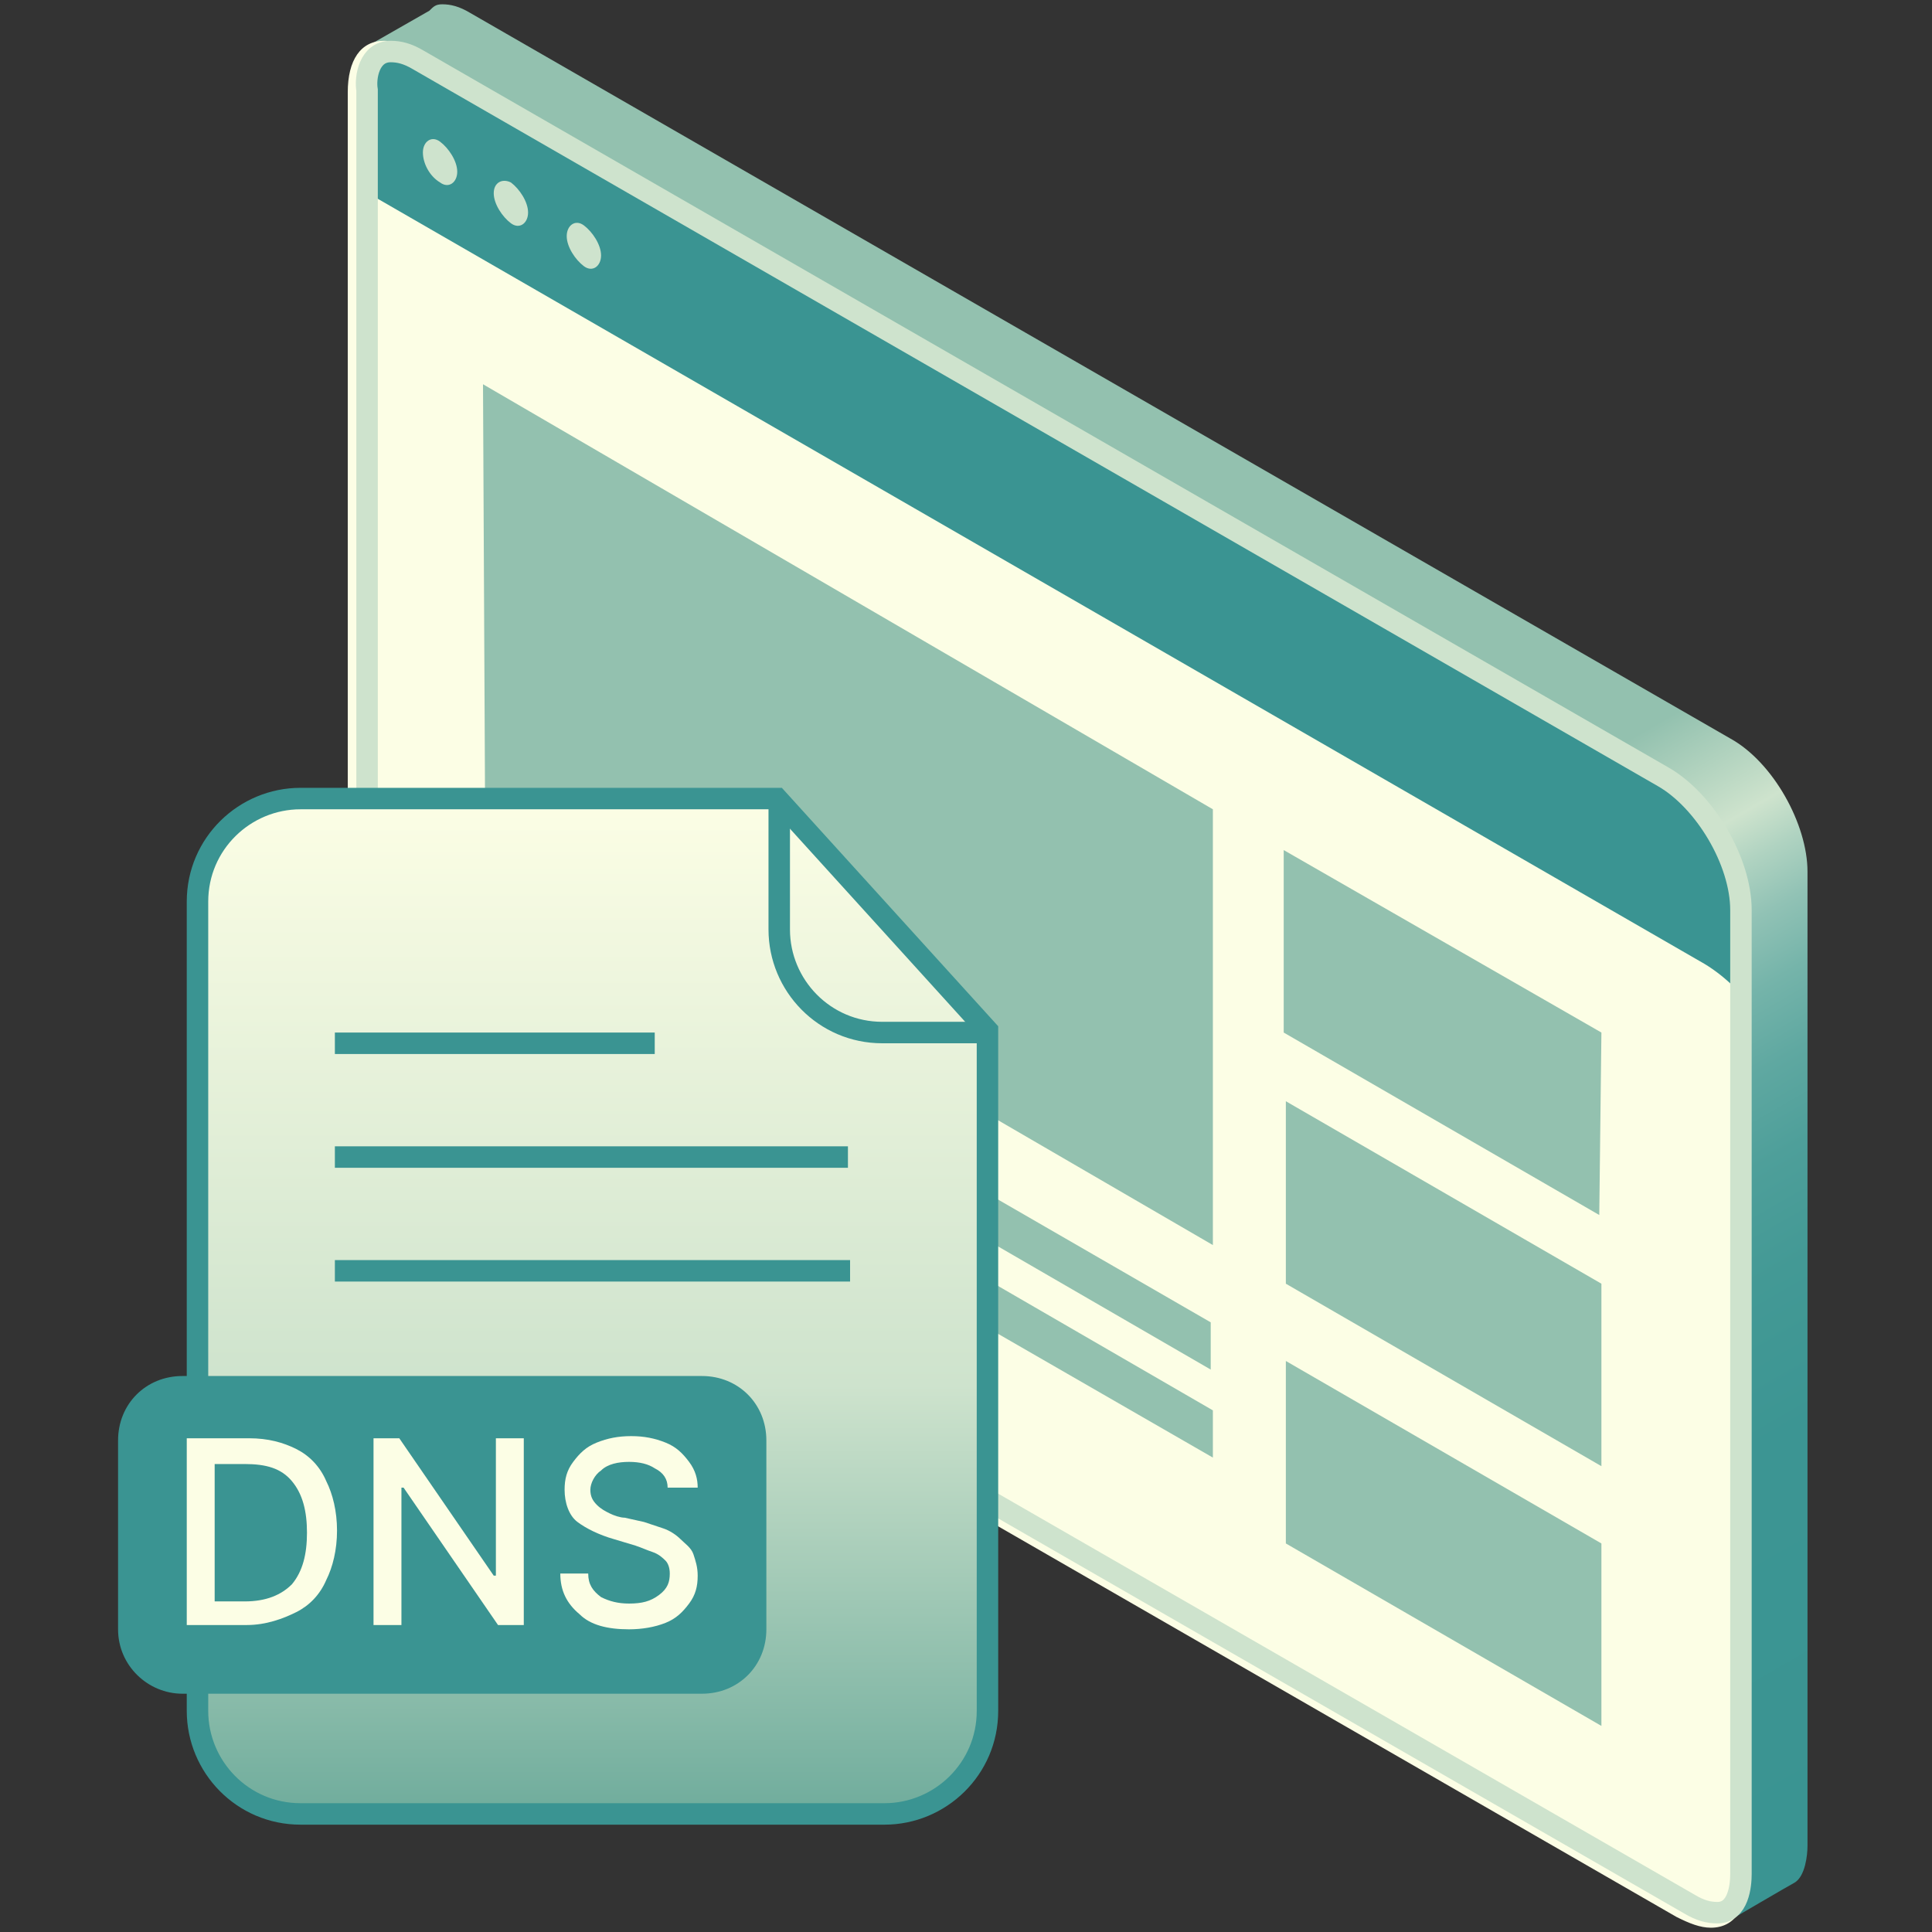 <svg width="90" height="90" viewBox="0 0 90 90" fill="none" xmlns="http://www.w3.org/2000/svg">
<rect x="0" y="0" width="90" height="90" fill="#333333" stroke="none"/>
<path d="M20.6 0.2C21 0.2 21.4 0.3 21.9 0.6L80.6 34.4C82.6 35.5 84.2 38.4 84.2 40.6V86C84.2 86.4 84.1 87.4 83.6 87.7C83.4 87.8 80.5 89.5 80.5 89.5C80.1 89.5 23.1 53.6 23.1 53.6C21.1 52.5 19.5 49.6 19.5 47.4L17.2 2.1L20 0.5C20.2 0.3 20.3 0.2 20.6 0.2Z" fill="url(#paint0_linear)"/>
<path d="M79.7 89.8C79.2 89.8 78.7 89.6 78.1 89.3L20.1 55.9C18 54.7 16.2 51.6 16.2 49.2V4.3C16.2 2.8 16.8 1.9 17.9 1.9C18.4 1.9 18.9 2.1 19.5 2.4L77.5 35.8C79.6 37 81.4 40.1 81.4 42.5V87.4C81.4 88.9 80.8 89.8 79.7 89.8Z" fill="#FCFEE5"/>
<path d="M18 2.5C18.4 2.5 18.8 2.6 19.3 2.9L77.3 36.3C79.2 37.4 80.9 40.2 80.9 42.5V87.4C80.9 87.9 80.8 89.2 79.8 89.2C79.4 89.2 79 89.1 78.5 88.8L20.5 55.4C18.6 54.3 16.9 51.5 16.9 49.2V4.3C16.8 3.7 16.9 2.5 18 2.5Z" fill="#FCFEE5"/>
<path d="M79.4 44.9C79.9 45.2 80.4 45.6 80.8 46V42.4C80.8 40.2 79.2 37.3 77.2 36.2L19.2 2.8C18.7 2.5 18.3 2.4 17.9 2.4C16.9 2.4 16.8 3.6 16.8 4.2V8.8L79.4 44.9Z" fill="#3A9492"/>
<path d="M27.2 12.4C27.6 12.7 28 12.4 28 11.9C28 11.4 27.6 10.8 27.2 10.5C26.8 10.2 26.4 10.5 26.4 11C26.4 11.5 26.8 12.1 27.2 12.4Z" fill="#CEE3CD"/>
<path d="M23.8 10.4C24.2 10.7 24.6 10.4 24.6 9.9C24.6 9.4 24.2 8.8 23.8 8.5C23.4 8.3 23 8.5 23 9C23 9.5 23.4 10.1 23.8 10.4Z" fill="#CEE3CD"/>
<path d="M20.5 8.5C20.9 8.8 21.3 8.5 21.3 8C21.3 7.5 20.9 6.9 20.5 6.6C20.1 6.3 19.7 6.6 19.7 7.1C19.7 7.6 20 8.2 20.5 8.5Z" fill="#CEE3CD"/>
<path d="M22.5 17.9L56.5 37.7V58L22.6 38.3L22.5 17.9Z" fill="#93C1AF"/>
<path d="M59.8 39.6L74.6 48.1L74.5 56.6L59.8 48.1V39.6Z" fill="#93C1AF"/>
<path d="M59.9 51.3L74.6 59.8V68.3L59.9 59.8V51.3Z" fill="#93C1AF"/>
<path d="M59.9 63.4L74.6 71.9V80.4L59.9 71.9V63.4Z" fill="#93C1AF"/>
<path d="M22.8 42.2L56.4 61.6V63.8L22.9 44.4L22.8 42.2Z" fill="#93C1AF"/>
<path d="M23 46.3L56.5 65.7V67.9L23 48.6V46.3Z" fill="#93C1AF"/>
<path d="M23.1 50.4L44.1 62.6V64.7L23.1 52.6V50.4Z" fill="#93C1AF"/>
<path d="M18.2 2.4C18.6 2.4 19 2.5 19.5 2.8L77.5 36.2C79.4 37.3 81.1 40.1 81.1 42.4V87.3C81.1 87.8 81 89.1 80 89.1C79.6 89.1 79.2 89 78.7 88.7L20.7 55.3C18.8 54.2 17.1 51.4 17.1 49.1V4.2C17 3.6 17.2 2.4 18.2 2.4Z" stroke="#CEE3CD" stroke-miterlimit="10"/>
<path d="M41.2 84.5H14C11.3 84.5 9.2 82.3 9.2 79.7V42C9.2 39.3 11.4 37.2 14 37.2H36.2L46 48V79.7C46 82.4 43.8 84.5 41.2 84.5Z" fill="url(#paint1_linear)" stroke="#3A9492" stroke-miterlimit="10"/>
<path d="M46.2 48.1H41.1C38.4 48.1 36.3 45.9 36.3 43.3V37.6" stroke="#3A9492" stroke-miterlimit="10"/>
<path d="M15.6 48.6H30.5" stroke="#3A9492" stroke-miterlimit="10"/>
<path d="M15.6 53.9H39.5" stroke="#3A9492" stroke-miterlimit="10"/>
<path d="M15.6 59.2H39.6" stroke="#3A9492" stroke-miterlimit="10"/>
<path d="M35.7 75.9C35.7 77.6 34.4 78.9 32.7 78.9H8.5C6.9 78.9 5.5 77.6 5.5 75.9V67.1C5.5 65.4 6.8 64.1 8.5 64.1H32.7C34.4 64.1 35.7 65.4 35.7 67.1V75.9Z" fill="#3A9492"/>
<path d="M11.5 75.7H8.7V67H11.6C12.5 67 13.2 67.2 13.8 67.5C14.4 67.8 14.9 68.3 15.2 69C15.5 69.6 15.7 70.4 15.7 71.3C15.7 72.2 15.5 73 15.2 73.6C14.9 74.3 14.4 74.8 13.8 75.1C13.2 75.4 12.4 75.7 11.5 75.7ZM10 74.6H11.4C12.4 74.6 13.1 74.3 13.6 73.8C14.1 73.2 14.3 72.4 14.3 71.4C14.3 70.4 14.1 69.6 13.6 69C13.1 68.4 12.4 68.2 11.4 68.2H10V74.6Z" fill="#FCFEE5"/>
<path d="M24.4 67V75.7H23.2L18.8 69.3H18.7V75.7H17.4V67H18.6L23 73.4H23.1V67H24.4Z" fill="#FCFEE5"/>
<path d="M31.101 69.3C31.101 68.9 30.901 68.6 30.501 68.4C30.201 68.2 29.801 68.1 29.301 68.1C28.801 68.1 28.301 68.2 28.001 68.5C27.701 68.7 27.501 69.1 27.501 69.4C27.501 69.7 27.601 69.9 27.801 70.1C28.001 70.3 28.201 70.4 28.401 70.5C28.601 70.6 28.901 70.7 29.101 70.7L30.001 70.9C30.301 71 30.601 71.1 30.901 71.2C31.201 71.3 31.501 71.5 31.701 71.7C31.901 71.9 32.201 72.1 32.301 72.4C32.401 72.7 32.501 73 32.501 73.4C32.501 73.9 32.401 74.3 32.101 74.7C31.801 75.1 31.501 75.4 31.001 75.6C30.501 75.8 29.901 75.9 29.301 75.9C28.301 75.9 27.501 75.7 27.001 75.2C26.401 74.7 26.101 74.1 26.101 73.3H27.401C27.401 73.8 27.601 74.1 28.001 74.4C28.401 74.6 28.801 74.7 29.301 74.7C29.901 74.7 30.301 74.6 30.701 74.3C31.101 74 31.201 73.7 31.201 73.3C31.201 73 31.101 72.8 31.001 72.7C30.901 72.6 30.701 72.4 30.401 72.3C30.101 72.2 29.901 72.1 29.601 72L28.601 71.7C27.901 71.5 27.301 71.2 26.901 70.9C26.501 70.6 26.301 70 26.301 69.4C26.301 68.9 26.401 68.5 26.701 68.1C27.001 67.7 27.301 67.4 27.801 67.2C28.301 67 28.801 66.9 29.401 66.9C30.001 66.9 30.501 67 31.001 67.2C31.501 67.4 31.801 67.7 32.101 68.1C32.401 68.5 32.501 68.9 32.501 69.3H31.101Z" fill="#FCFEE5"/>
<defs>
<linearGradient id="paint0_linear" x1="24.7" y1="-2.914" x2="78.752" y2="90.708" gradientUnits="userSpaceOnUse">
<stop stop-color="#93C1AF"/>
<stop offset="0.536" stop-color="#93C1AF"/>
<stop offset="0.588" stop-color="#CEE3CD"/>
<stop offset="0.607" stop-color="#B0D3C1"/>
<stop offset="0.63" stop-color="#91C2B5"/>
<stop offset="0.657" stop-color="#75B4AA"/>
<stop offset="0.688" stop-color="#5FA8A1"/>
<stop offset="0.723" stop-color="#4E9F9A"/>
<stop offset="0.767" stop-color="#439995"/>
<stop offset="0.829" stop-color="#3C9593"/>
<stop offset="1" stop-color="#3A9492"/>
</linearGradient>
<linearGradient id="paint1_linear" x1="27.587" y1="84.544" x2="27.587" y2="37.193" gradientUnits="userSpaceOnUse">
<stop stop-color="#6FAC9C"/>
<stop offset="0.423" stop-color="#CEE3CD"/>
<stop offset="1" stop-color="#FCFEE5"/>
</linearGradient>
</defs>
</svg>
